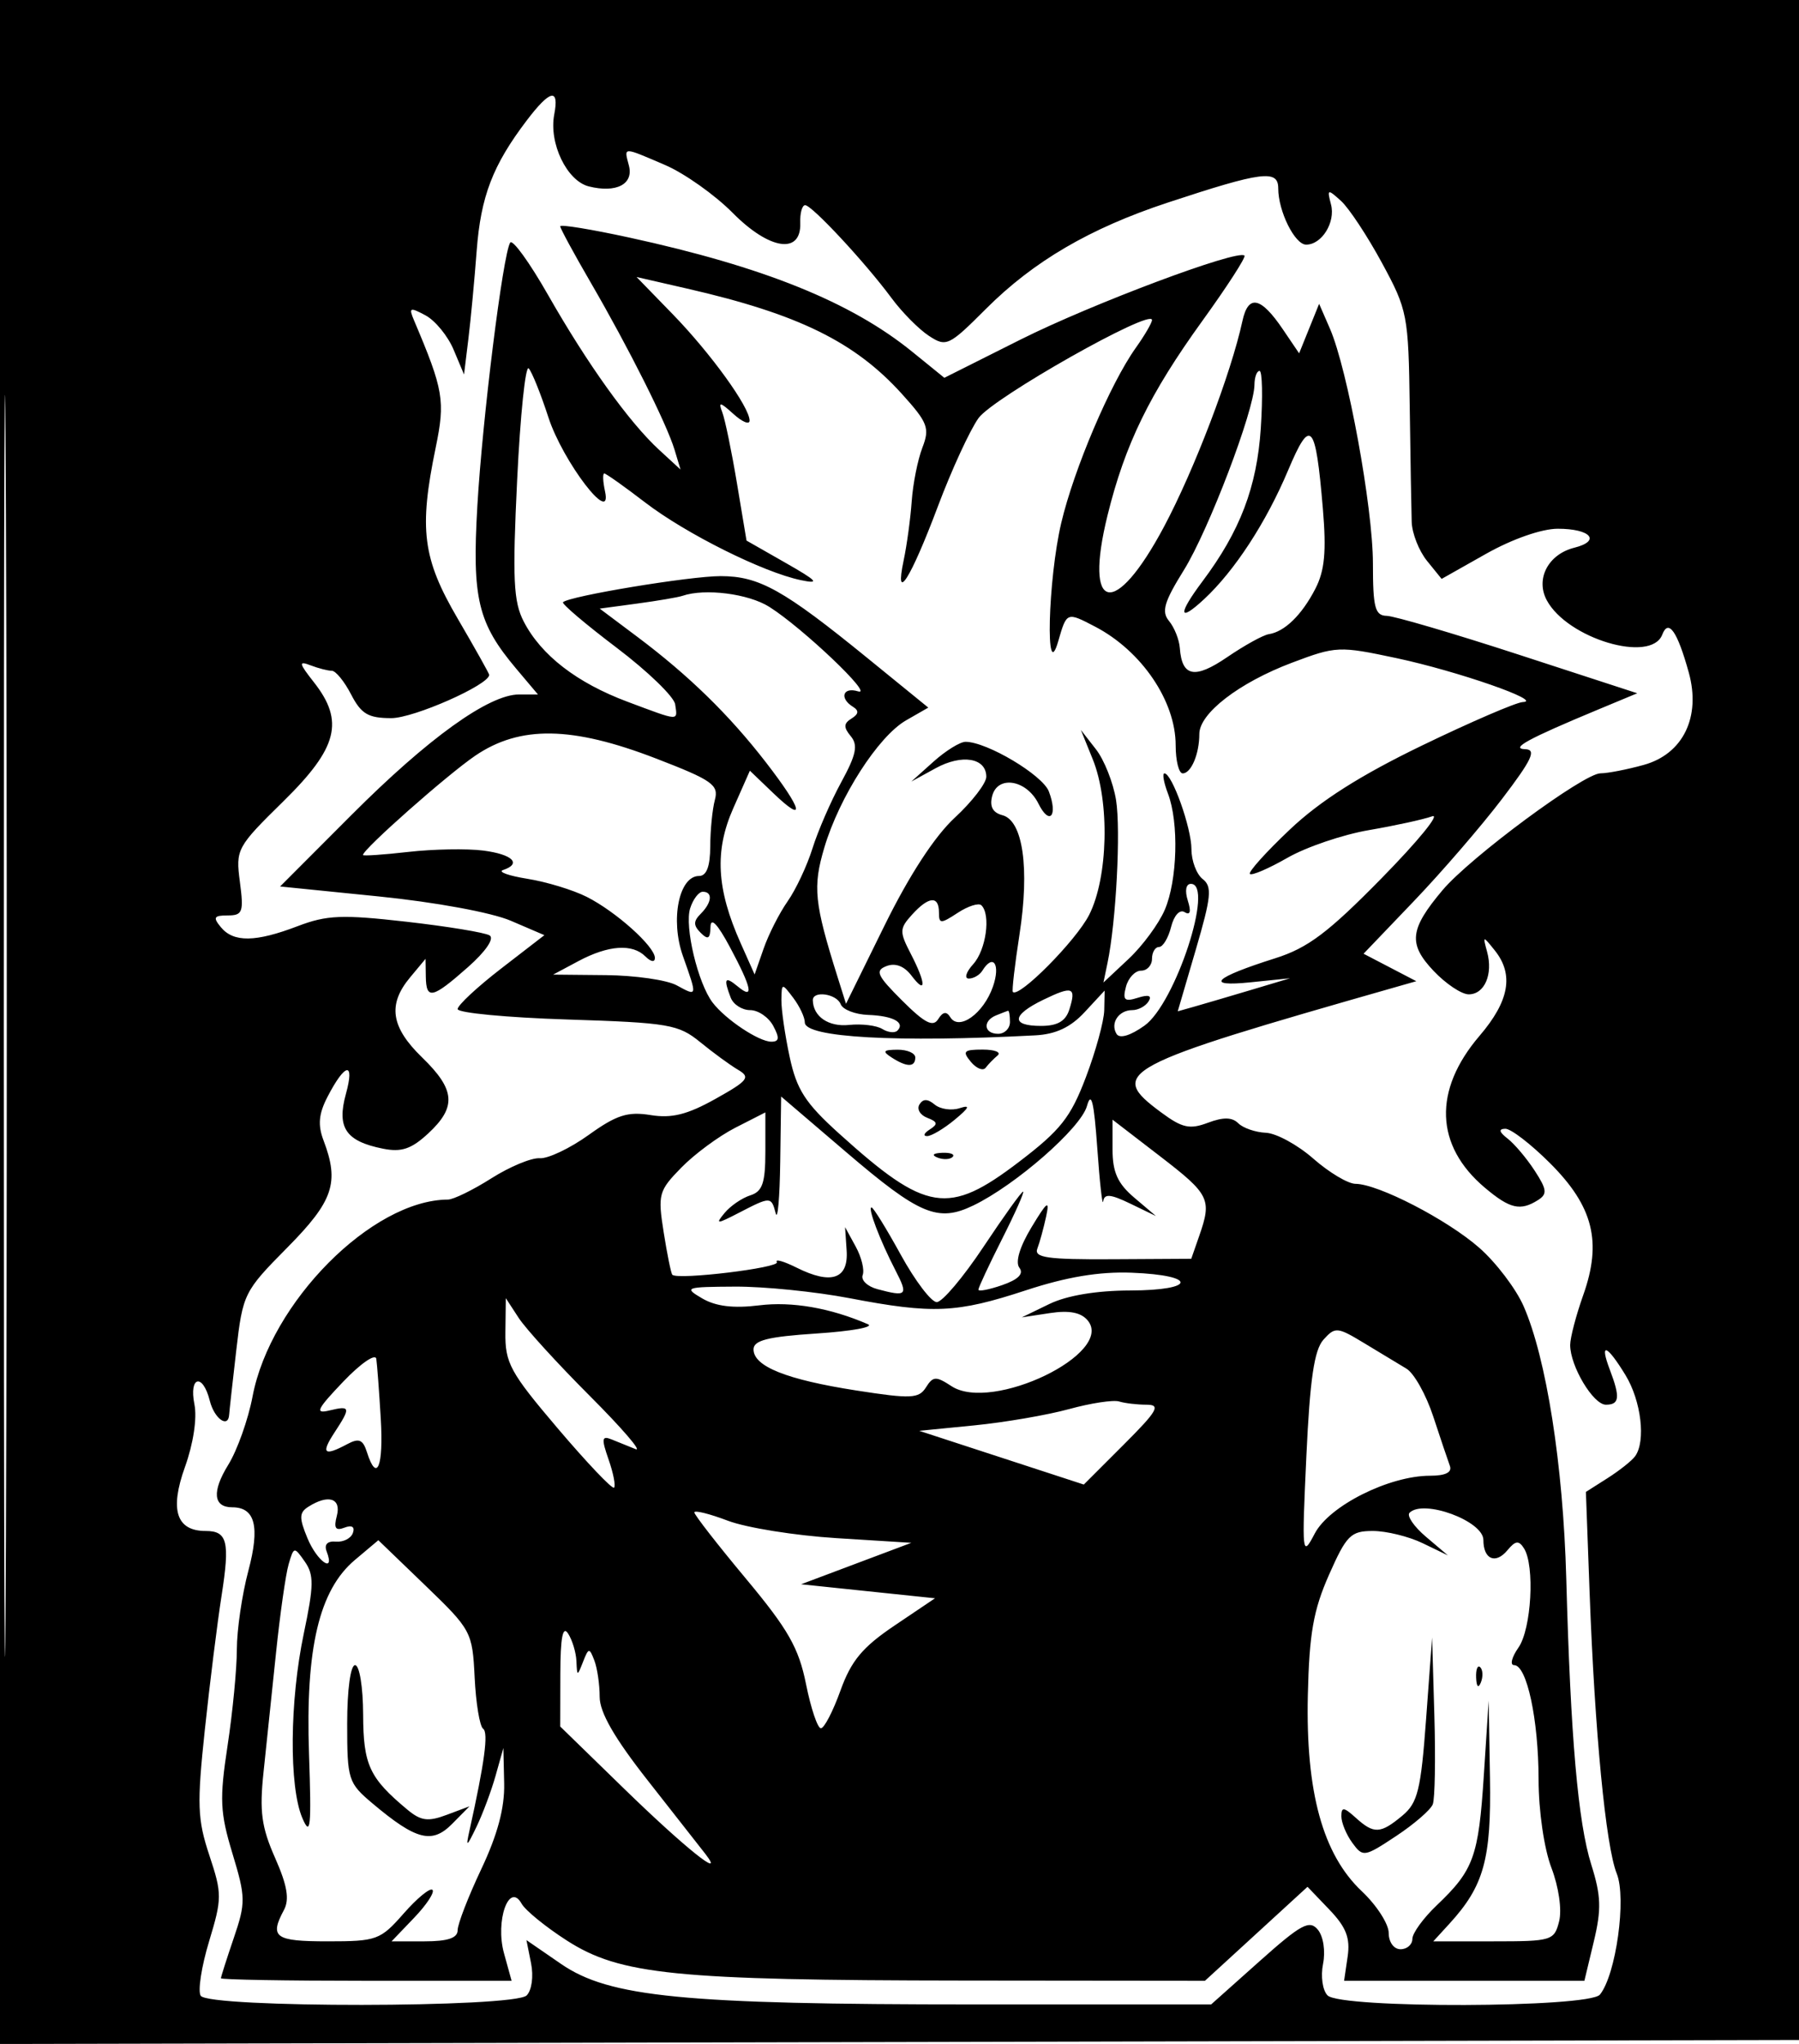 <svg xmlns="http://www.w3.org/2000/svg" width="228" height="259" viewBox="0 0 228 259" version="1.1">
	<path d="M 0 129.504 L 0 259.008 114.250 258.754 L 228.500 258.500 228.754 129.250 L 229.008 0 114.504 0 L 0 0 0 129.504 M 0.485 130 C 0.485 201.225, 0.604 230.362, 0.750 194.750 C 0.895 159.137, 0.895 100.862, 0.750 65.250 C 0.604 29.637, 0.485 58.775, 0.485 130 M 66.767 15.250 C 62.451 20.928, 60.933 24.876, 60.413 31.778 C 60.134 35.475, 59.660 40.514, 59.358 42.976 L 58.810 47.452 57.486 44.305 C 56.758 42.574, 55.158 40.620, 53.930 39.962 C 51.929 38.891, 51.779 38.961, 52.488 40.634 C 56.216 49.426, 56.446 50.779, 55.215 56.736 C 53.079 67.077, 53.555 70.770, 58 78.377 C 60.200 82.142, 62 85.354, 62 85.516 C 62 86.775, 52.446 91, 49.598 91 C 46.669 91, 45.781 90.478, 44.500 88 C 43.647 86.350, 42.547 85, 42.056 85 C 41.565 85, 40.351 84.688, 39.357 84.307 C 37.811 83.713, 37.871 84.021, 39.775 86.442 C 43.673 91.396, 42.812 94.765, 35.922 101.531 C 30.004 107.343, 29.858 107.612, 30.403 111.750 C 30.907 115.580, 30.754 116, 28.858 116 C 27.102 116, 26.961 116.248, 28 117.500 C 29.608 119.437, 32.393 119.397, 37.727 117.360 C 41.417 115.951, 43.352 115.872, 51.505 116.798 C 56.721 117.391, 61.468 118.171, 62.052 118.532 C 62.680 118.920, 61.557 120.565, 59.307 122.553 C 54.779 126.554, 54.011 126.726, 53.967 123.750 L 53.933 121.500 51.967 123.861 C 49.106 127.294, 49.540 130.162, 53.500 134 C 57.713 138.083, 57.888 140.273, 54.269 143.627 C 52.137 145.603, 50.879 146.026, 48.532 145.556 C 43.819 144.614, 42.658 142.898, 43.839 138.620 C 44.991 134.447, 43.748 134.653, 41.496 139.007 C 40.389 141.149, 40.262 142.560, 41.003 144.509 C 43.039 149.863, 42.251 152.188, 36.397 158.104 C 30.923 163.635, 30.774 163.936, 29.941 171.133 C 29.472 175.185, 29.068 178.838, 29.044 179.250 C 28.939 181.045, 27.161 179.777, 26.589 177.500 C 25.702 173.963, 23.926 174.379, 24.641 177.956 C 24.992 179.712, 24.505 182.934, 23.441 185.893 C 21.486 191.330, 22.350 194, 26.063 194 C 28.823 194, 29.154 195.348, 28.080 202.207 C 27.539 205.668, 26.583 213.323, 25.957 219.218 C 24.954 228.657, 25.022 230.551, 26.530 235.091 C 28.151 239.969, 28.149 240.555, 26.495 246.015 C 25.535 249.188, 25.057 252.283, 25.433 252.892 C 26.404 254.462, 65.173 254.427, 66.746 252.854 C 67.395 252.205, 67.637 250.437, 67.305 248.776 L 66.719 245.843 71.109 248.865 C 77.228 253.075, 86.622 253.995, 123.500 253.993 L 153.500 253.991 159.641 248.512 C 164.899 243.822, 165.960 243.247, 167.016 244.519 C 167.718 245.365, 168.003 247.233, 167.679 248.857 C 167.362 250.442, 167.617 252.217, 168.254 252.854 C 169.932 254.532, 201.401 254.437, 202.769 252.750 C 204.809 250.236, 206.158 240.533, 204.901 237.413 C 203.513 233.967, 202.115 219.479, 201.461 201.776 L 200.992 189.051 203.746 187.299 C 205.261 186.335, 206.831 185.086, 207.235 184.523 C 208.607 182.612, 208 177.512, 206.011 174.250 C 203.635 170.354, 202.678 170.024, 204.025 173.565 C 205.357 177.070, 205.253 178, 203.526 178 C 201.922 178, 199 173.115, 199 170.434 C 199 169.518, 199.744 166.673, 200.654 164.112 C 203.052 157.360, 201.926 152.874, 196.464 147.412 C 194.038 144.985, 191.478 143.014, 190.776 143.032 C 189.896 143.054, 189.988 143.441, 191.075 144.282 C 191.941 144.952, 193.481 146.776, 194.496 148.335 C 196.057 150.734, 196.123 151.309, 194.921 152.070 C 192.685 153.485, 191.369 153.181, 188.206 150.520 C 181.860 145.180, 181.608 138.155, 187.515 131.254 C 191.288 126.845, 191.888 123.493, 189.448 120.441 C 187.928 118.540, 187.908 118.543, 188.471 120.609 C 189.247 123.458, 188.148 126, 186.140 126 C 185.234 126, 183.225 124.656, 181.675 123.014 C 178.448 119.595, 178.654 117.753, 182.815 112.808 C 186.319 108.644, 200.703 98.002, 202.837 97.994 C 203.751 97.991, 206.223 97.510, 208.330 96.925 C 213.311 95.542, 215.592 90.856, 214.029 85.213 C 212.583 79.994, 211.452 78.378, 210.671 80.416 C 209.259 84.094, 198.638 80.929, 196.029 76.054 C 194.582 73.351, 196.220 70.234, 199.522 69.405 C 202.948 68.545, 201.601 67, 197.426 67 C 195.391 67, 191.655 68.307, 188.338 70.178 L 182.707 73.356 180.853 71.067 C 179.834 69.808, 178.961 67.591, 178.914 66.139 C 178.867 64.688, 178.755 58.100, 178.664 51.500 C 178.506 39.921, 178.382 39.283, 175.140 33.306 C 173.293 29.899, 170.961 26.370, 169.960 25.464 C 168.249 23.915, 168.172 23.943, 168.688 25.913 C 169.277 28.168, 167.524 31, 165.538 31 C 164.101 31, 162 26.767, 162 23.873 C 162 21.459, 159.973 21.719, 148 25.671 C 138.137 28.927, 130.993 33.103, 124.955 39.141 C 120.241 43.855, 119.931 44.001, 117.715 42.549 C 116.441 41.714, 114.314 39.562, 112.987 37.766 C 109.682 33.291, 102.900 26, 102.043 26 C 101.657 26, 101.377 27.012, 101.421 28.250 C 101.563 32.283, 97.520 31.683, 92.863 26.980 C 90.597 24.691, 86.739 21.960, 84.289 20.909 C 78.843 18.575, 79.075 18.571, 79.707 20.988 C 80.323 23.344, 78.103 24.494, 74.624 23.621 C 71.841 22.922, 69.547 18.150, 70.243 14.508 C 70.893 11.107, 69.727 11.356, 66.767 15.250 M 71 28.674 C 71 28.937, 72.745 32.155, 74.878 35.826 C 79.689 44.105, 84.496 53.693, 85.494 57 L 86.248 59.500 83.533 57 C 79.730 53.498, 74.459 46.147, 69.456 37.368 C 67.110 33.251, 64.951 30.270, 64.659 30.743 C 63.734 32.239, 61.137 53.075, 60.497 64.140 C 59.818 75.874, 60.558 78.964, 65.437 84.750 L 68.178 88 65.785 88 C 61.960 88, 54.266 93.533, 44.536 103.279 L 35.500 112.331 48 113.593 C 55.179 114.318, 62.308 115.631, 64.747 116.678 L 68.994 118.500 63.497 122.745 C 60.474 125.079, 58 127.384, 58 127.867 C 58 128.349, 64.249 128.943, 71.886 129.187 C 84.775 129.598, 85.985 129.805, 88.752 132.065 C 90.391 133.404, 92.548 134.979, 93.545 135.564 C 95.149 136.506, 94.816 136.932, 90.669 139.250 C 87.103 141.243, 85.132 141.733, 82.446 141.297 C 79.557 140.829, 78.128 141.287, 74.613 143.812 C 72.248 145.510, 69.455 146.839, 68.407 146.766 C 67.358 146.692, 64.596 147.840, 62.270 149.316 C 59.943 150.792, 57.468 152.003, 56.770 152.006 C 47.155 152.048, 34.270 165.032, 32.008 176.957 C 31.455 179.873, 30.070 183.768, 28.931 185.612 C 26.836 189.001, 27.024 191, 29.437 191 C 32.344 191, 32.964 193.453, 31.473 199.055 C 30.676 202.050, 30.021 206.525, 30.018 209 C 30.016 211.475, 29.485 216.973, 28.839 221.218 C 27.809 227.983, 27.885 229.668, 29.460 234.868 C 31.141 240.419, 31.151 241.107, 29.628 245.578 C 28.733 248.206, 28 250.501, 28 250.678 C 28 250.855, 36.289 251, 46.419 251 L 64.839 251 63.876 247.515 C 62.741 243.404, 64.520 238.391, 66.107 241.227 C 66.583 242.078, 69.162 244.179, 71.838 245.896 C 78.596 250.233, 85.528 250.932, 122.105 250.969 L 152.711 251 159.211 245.044 L 165.710 239.088 168.478 241.978 C 170.609 244.202, 171.143 245.573, 170.796 247.933 L 170.346 251 185.573 251 L 200.801 251 201.992 246.034 C 202.974 241.939, 202.919 240.228, 201.675 236.284 C 199.994 230.951, 199.050 220.148, 198.503 200 C 198.115 185.665, 195.984 172.085, 193.091 165.500 C 192.124 163.300, 189.600 159.978, 187.482 158.118 C 183.410 154.543, 174.666 150.026, 171.785 150.010 C 170.841 150.004, 168.441 148.570, 166.451 146.823 C 164.461 145.075, 161.753 143.598, 160.434 143.541 C 159.115 143.483, 157.541 142.941, 156.936 142.336 C 156.158 141.558, 155.031 141.539, 153.087 142.273 C 150.783 143.143, 149.826 142.932, 147.170 140.967 C 140.284 135.876, 141.703 135.119, 177 125.048 L 179.500 124.335 176.157 122.594 L 172.814 120.853 179.203 114.176 C 182.717 110.504, 187.735 104.688, 190.354 101.250 C 194.169 96.244, 194.757 94.987, 193.308 94.936 C 191.348 94.867, 193.644 93.616, 202.500 89.929 L 207.500 87.848 192.500 82.962 C 184.250 80.275, 176.713 78.059, 175.750 78.038 C 174.264 78.006, 174 77.005, 174 71.407 C 174 64.323, 170.789 46.787, 168.551 41.643 L 167.182 38.500 165.915 41.636 L 164.647 44.773 162.574 41.713 C 159.782 37.594, 158.200 37.274, 157.461 40.679 C 156.017 47.327, 151.364 59.533, 147.530 66.731 C 141.285 78.455, 137.318 77.652, 140.370 65.282 C 142.594 56.271, 145.695 49.919, 152.404 40.628 C 155.530 36.298, 157.924 32.590, 157.722 32.389 C 156.892 31.559, 138.367 38.503, 129.361 43.019 L 119.683 47.874 115.591 44.555 C 107.841 38.269, 96.776 33.806, 79.750 30.102 C 74.938 29.055, 71 28.412, 71 28.674 M 85.243 39.801 C 90.063 44.759, 95 51.587, 95 53.295 C 95 53.853, 94.081 53.478, 92.957 52.461 C 91.244 50.911, 91.015 50.877, 91.543 52.252 C 91.889 53.154, 92.721 57.179, 93.392 61.196 L 94.611 68.500 99.556 71.320 C 103.609 73.631, 103.959 74.027, 101.500 73.515 C 96.726 72.522, 86.916 67.626, 81.741 63.653 C 79.124 61.644, 76.804 60, 76.585 60 C 76.366 60, 76.408 61.013, 76.677 62.250 C 77.664 66.781, 71.324 58.498, 69.497 52.868 C 68.538 49.916, 67.419 47.132, 67.008 46.681 C 66.598 46.231, 65.938 52.588, 65.542 60.808 C 64.937 73.363, 65.070 76.234, 66.375 78.758 C 68.583 83.028, 73.099 86.519, 79.522 88.922 C 86.211 91.425, 85.882 91.407, 85.568 89.250 C 85.428 88.287, 82.093 85.062, 78.157 82.083 C 74.222 79.103, 71.160 76.506, 71.354 76.312 C 72.131 75.535, 87.443 73, 91.338 73.004 C 96.217 73.008, 99.297 74.728, 109.928 83.381 L 117.649 89.665 114.836 91.279 C 111.311 93.303, 106.384 100.970, 104.470 107.413 C 102.989 112.400, 103.197 114.412, 106.166 123.849 L 107.220 127.198 112.115 117.255 C 115.243 110.902, 118.453 105.977, 121.005 103.616 C 123.202 101.583, 125 99.248, 125 98.428 C 125 96.038, 121.916 95.518, 118.582 97.346 L 115.500 99.035 118.306 96.517 C 119.849 95.133, 121.677 94, 122.368 94 C 125.077 94, 132.144 98.213, 132.932 100.297 C 134.105 103.398, 133.016 104.667, 131.611 101.838 C 130.105 98.804, 126.444 98.195, 125.747 100.861 C 125.397 102.197, 125.815 102.980, 127.050 103.303 C 129.645 103.981, 130.507 110.022, 129.207 118.420 C 128.608 122.287, 128.229 125.563, 128.365 125.698 C 129.150 126.484, 136.369 119.197, 138.029 115.943 C 140.440 111.217, 140.667 101.583, 138.494 96.218 L 136.988 92.500 138.898 94.948 C 139.948 96.295, 141.095 99.192, 141.446 101.387 C 142.058 105.217, 141.453 116.774, 140.367 122 L 139.847 124.500 143.047 121.500 C 144.807 119.850, 146.866 117.052, 147.623 115.282 C 149.226 111.536, 149.425 104.248, 148.025 100.565 C 147.488 99.154, 147.286 98, 147.576 98 C 148.541 98, 151 104.899, 151 107.608 C 151 109.077, 151.641 110.779, 152.424 111.390 C 153.643 112.340, 153.517 113.628, 151.555 120.325 L 149.263 128.151 151.381 127.552 C 152.547 127.222, 155.750 126.280, 158.500 125.458 L 163.500 123.962 158.500 124.474 C 152.616 125.077, 153.826 123.894, 161.616 121.429 C 165.760 120.118, 168.327 118.186, 175.116 111.268 C 179.727 106.570, 182.600 103.048, 181.500 103.443 C 180.400 103.837, 176.800 104.623, 173.500 105.188 C 170.200 105.753, 165.552 107.332, 163.171 108.696 C 160.791 110.060, 158.648 110.982, 158.410 110.744 C 158.172 110.506, 160.455 107.968, 163.483 105.105 C 167.313 101.482, 172.413 98.243, 180.244 94.458 C 186.435 91.466, 192.175 88.993, 193 88.962 C 195.690 88.862, 184.687 85.036, 177 83.399 C 169.711 81.847, 169.338 81.864, 163.734 83.979 C 157.048 86.503, 152 90.387, 152 93.007 C 152 95.540, 150.962 98, 149.893 98 C 149.402 98, 149 96.395, 149 94.434 C 149 88.839, 144.687 82.486, 138.800 79.411 C 135.191 77.526, 135.194 77.525, 134.119 81.250 C 132.464 86.982, 132.810 73.433, 134.501 66.258 C 136.112 59.425, 140.717 48.610, 143.947 44.075 C 145.076 42.489, 146 40.903, 146 40.552 C 146 39.014, 125.844 50.410, 124.012 52.984 C 122.914 54.524, 120.602 59.546, 118.874 64.143 C 115.401 73.378, 113.338 76.636, 114.527 71.008 C 114.933 69.088, 115.392 65.713, 115.548 63.508 C 115.703 61.304, 116.311 58.255, 116.897 56.733 C 117.856 54.246, 117.594 53.557, 114.315 49.927 C 108.339 43.312, 101.174 39.797, 87.088 36.571 L 80.675 35.102 85.243 39.801 M 158.987 48.750 C 158.962 51.995, 153.168 67.211, 150.043 72.238 C 147.528 76.284, 147.173 77.503, 148.163 78.696 C 148.834 79.505, 149.448 81.045, 149.527 82.119 C 149.796 85.771, 151.417 86.081, 155.537 83.268 C 157.717 81.780, 160.085 80.472, 160.800 80.362 C 162.809 80.053, 164.980 77.940, 166.696 74.622 C 167.889 72.315, 168.116 69.901, 167.655 64.446 C 166.729 53.494, 166.109 52.817, 163.238 59.625 C 160.461 66.212, 156.469 72.331, 152.606 75.924 C 149.350 78.953, 149.244 77.875, 152.386 73.683 C 157.173 67.296, 159.303 61.705, 159.790 54.250 C 160.050 50.263, 159.979 47, 159.632 47 C 159.284 47, 158.994 47.788, 158.987 48.750 M 86.500 75.500 C 85.950 75.689, 83.364 76.130, 80.753 76.482 L 76.006 77.122 80.753 80.681 C 87.287 85.580, 92.409 90.578, 97.061 96.592 C 101.731 102.630, 102.191 104.515, 98.019 100.518 L 95.037 97.662 92.922 102.443 C 90.544 107.820, 90.809 112.651, 93.858 119.491 L 95.637 123.481 96.782 120.197 C 97.411 118.390, 98.781 115.694, 99.825 114.206 C 100.868 112.718, 102.285 109.700, 102.973 107.500 C 103.661 105.300, 105.301 101.525, 106.619 99.111 C 108.519 95.629, 108.768 94.425, 107.822 93.285 C 106.892 92.165, 106.914 91.671, 107.921 91.049 C 108.831 90.486, 108.886 90.048, 108.107 89.566 C 106.344 88.477, 106.826 87.009, 108.750 87.606 C 110.865 88.262, 101.724 79.563, 97.500 76.899 C 94.847 75.226, 89.344 74.527, 86.500 75.500 M 60.245 95.750 C 56.713 98.145, 46 107.615, 46 108.343 C 46 108.487, 48.587 108.311, 51.750 107.952 C 54.913 107.593, 59.188 107.516, 61.250 107.781 C 64.961 108.258, 66.164 109.445, 63.752 110.249 C 63.066 110.478, 64.463 110.978, 66.857 111.361 C 69.251 111.744, 72.625 112.771, 74.355 113.643 C 78.051 115.506, 83 119.939, 83 121.387 C 83 121.967, 82.487 121.887, 81.800 121.200 C 80.150 119.550, 77.102 119.763, 73.301 121.792 L 70.102 123.500 76.801 123.565 C 80.485 123.601, 84.513 124.180, 85.750 124.851 C 88.412 126.294, 88.396 126.372, 86.548 121.137 C 84.929 116.547, 86.051 111, 88.598 111 C 89.549 111, 90.004 109.794, 90.014 107.250 C 90.021 105.188, 90.286 102.536, 90.602 101.357 C 91.113 99.454, 90.274 98.865, 83.121 96.107 C 72.495 92.009, 65.914 91.906, 60.245 95.750 M 150.540 114.125 C 150.984 115.526, 150.847 116.023, 150.136 115.584 C 149.515 115.200, 148.789 115.994, 148.421 117.459 C 148.070 118.857, 147.382 120, 146.892 120 C 146.401 120, 146 120.675, 146 121.500 C 146 122.325, 145.377 123, 144.617 123 C 143.856 123, 142.993 123.918, 142.700 125.041 C 142.258 126.730, 142.518 126.970, 144.208 126.434 C 145.570 126.002, 146.023 126.155, 145.566 126.893 C 145.190 127.502, 144.260 128, 143.500 128 C 141.774 128, 140.676 129.667, 141.511 131.018 C 141.899 131.645, 143.257 131.241, 145.046 129.967 C 148.957 127.182, 153.932 112, 150.933 112 C 150.299 112, 150.140 112.864, 150.540 114.125 M 87.467 115.105 C 86.734 117.414, 88.450 124.601, 90.318 127.046 C 91.956 129.189, 96.178 132, 97.758 132 C 98.760 132, 98.818 131.528, 98 130 C 97.411 128.900, 96.094 128, 95.072 128 C 94.050 128, 92.941 127.288, 92.607 126.418 C 91.668 123.972, 91.872 123.649, 93.500 125 C 95.604 126.746, 95.301 125.232, 92.500 120 C 90.927 117.063, 90.075 116.177, 90.045 117.450 C 90.010 118.967, 89.733 119.133, 88.800 118.200 C 87.867 117.267, 87.867 116.733, 88.800 115.800 C 90.232 114.368, 90.363 113, 89.067 113 C 88.554 113, 87.834 113.947, 87.467 115.105 M 115.582 115.909 C 113.991 117.668, 113.979 118.058, 115.427 120.859 C 117.372 124.620, 117.421 126.140, 115.516 123.625 C 114.605 122.421, 113.473 121.988, 112.357 122.417 C 110.863 122.990, 111.142 123.607, 114.337 126.792 C 117.201 129.647, 118.252 130.188, 118.903 129.143 C 119.495 128.195, 119.957 128.121, 120.436 128.896 C 121.533 130.671, 124.653 128.435, 125.843 125.021 C 126.826 122.200, 125.877 120.771, 124.500 123 C 124.160 123.550, 123.389 124, 122.786 124 C 122.183 124, 122.435 123.177, 123.345 122.171 C 124.971 120.374, 125.592 115.926, 124.385 114.719 C 124.047 114.381, 122.697 114.807, 121.385 115.667 C 119.211 117.092, 119 117.087, 119 115.615 C 119 113.463, 117.695 113.575, 115.582 115.909 M 99.032 126.701 C 99.014 127.911, 99.485 131.164, 100.078 133.928 C 100.969 138.081, 102.056 139.768, 106.328 143.627 C 117.402 153.632, 120.167 154.071, 129.117 147.250 C 134.418 143.210, 135.689 141.603, 137.623 136.500 C 138.874 133.200, 139.920 129.380, 139.948 128.010 L 140 125.520 137.460 128.260 C 135.682 130.177, 133.805 131.059, 131.210 131.196 C 113.673 132.124, 102 131.471, 102 129.562 C 102 128.913, 101.339 127.509, 100.532 126.441 C 99.097 124.544, 99.063 124.550, 99.032 126.701 M 132.228 126.686 C 128.209 128.633, 128.087 130, 131.933 130 C 134.022 130, 135.055 129.404, 135.524 127.925 C 136.432 125.064, 135.951 124.883, 132.228 126.686 M 103.015 126.750 C 103.058 128.820, 105.013 130.149, 107.615 129.876 C 109.202 129.710, 111.093 129.940, 111.817 130.387 C 112.541 130.834, 113.403 130.930, 113.733 130.600 C 114.760 129.573, 113.178 128.720, 110.038 128.608 C 108.382 128.548, 106.810 127.938, 106.545 127.250 C 106.031 125.918, 102.990 125.487, 103.015 126.750 M 126.250 128.662 C 124.509 129.365, 124.684 131, 126.500 131 C 127.325 131, 128 130.325, 128 129.500 C 128 128.675, 127.888 128.036, 127.750 128.079 C 127.612 128.122, 126.938 128.385, 126.250 128.662 M 113 134 C 114.939 135.253, 116 135.253, 116 134 C 116 133.450, 114.987 133.007, 113.750 133.015 C 111.931 133.028, 111.787 133.216, 113 134 M 123.039 134.547 C 123.746 135.398, 124.593 135.736, 124.923 135.297 C 125.253 134.859, 125.931 134.162, 126.428 133.750 C 126.926 133.338, 126.078 133, 124.544 133 C 122.140 133, 121.933 133.214, 123.039 134.547 M 137.753 140.163 C 136.970 142.954, 128.728 150.161, 123.356 152.753 C 118.864 154.920, 116.546 153.948, 107.250 146.001 L 99 138.949 98.884 147.224 C 98.820 151.776, 98.562 154.713, 98.311 153.750 C 97.750 151.606, 97.666 151.604, 93.700 153.655 C 90.805 155.151, 90.628 155.155, 91.840 153.693 C 92.577 152.805, 94.040 151.805, 95.090 151.471 C 96.631 150.982, 97 149.909, 97 145.912 L 97 140.959 93.197 142.899 C 91.105 143.967, 88.025 146.240, 86.351 147.952 C 83.471 150.898, 83.352 151.336, 84.114 156.158 C 84.557 158.960, 85.050 161.380, 85.210 161.535 C 85.912 162.218, 98.900 160.648, 98.459 159.933 C 98.188 159.495, 99.324 159.814, 100.983 160.642 C 105.363 162.826, 107.544 162.073, 107.301 158.461 L 107.102 155.500 108.443 157.950 C 109.181 159.297, 109.582 160.925, 109.335 161.568 C 109.089 162.211, 109.925 163.015, 111.193 163.355 C 114.928 164.355, 115.129 164.150, 113.504 161.007 C 111.519 157.168, 109.933 153, 110.457 153 C 110.681 153, 112.349 155.700, 114.163 159 C 115.977 162.300, 118.029 165, 118.723 165 C 119.417 165, 122.079 161.850, 124.639 158 C 127.199 154.150, 129.459 151, 129.661 151 C 129.863 151, 128.672 153.687, 127.014 156.971 C 125.356 160.256, 124 163.157, 124 163.419 C 124 163.682, 125.364 163.420, 127.032 162.839 C 129.064 162.131, 129.776 161.406, 129.192 160.641 C 128.651 159.934, 129.239 157.979, 130.738 155.500 C 132.717 152.224, 133.051 151.981, 132.582 154.157 C 132.267 155.619, 131.766 157.446, 131.470 158.218 C 131.028 159.369, 132.744 159.612, 140.953 159.566 L 150.976 159.509 151.988 156.605 C 153.609 151.955, 153.314 151.359, 147 146.500 L 141 141.883 141 145.654 C 141 148.535, 141.649 149.975, 143.750 151.758 L 146.500 154.092 143.250 152.520 C 140.739 151.306, 139.958 151.239, 139.817 152.224 C 139.716 152.926, 139.378 149.900, 139.067 145.500 C 138.647 139.572, 138.306 138.190, 137.753 140.163 M 116.526 139.959 C 116.167 140.539, 116.614 141.299, 117.520 141.646 C 118.837 142.151, 118.900 142.448, 117.834 143.124 C 117.100 143.589, 116.950 143.966, 117.500 143.962 C 118.050 143.959, 119.625 143.024, 121 141.885 C 122.862 140.342, 123.021 139.970, 121.623 140.424 C 120.591 140.760, 119.169 140.555, 118.462 139.969 C 117.563 139.222, 116.983 139.219, 116.526 139.959 M 118.813 146.683 C 119.534 146.972, 120.397 146.936, 120.729 146.604 C 121.061 146.272, 120.471 146.036, 119.417 146.079 C 118.252 146.127, 118.015 146.364, 118.813 146.683 M 130 163.510 C 121.231 166.390, 118.234 166.523, 107.662 164.500 C 103.351 163.675, 96.826 163.016, 93.162 163.035 C 86.837 163.069, 86.626 163.145, 89 164.533 C 90.720 165.539, 92.971 165.812, 96.215 165.408 C 100.370 164.892, 105.233 165.736, 110 167.802 C 110.825 168.160, 107.900 168.688, 103.500 168.976 C 97.323 169.381, 95.500 169.839, 95.500 170.987 C 95.500 173.149, 99.687 174.822, 108.542 176.199 C 115.461 177.275, 116.452 177.230, 117.353 175.803 C 118.252 174.377, 118.620 174.360, 120.592 175.652 C 125.720 179.012, 141.310 171.488, 137.853 167.323 C 137.009 166.306, 135.521 166.016, 133.064 166.389 L 129.500 166.932 133 165.235 C 135.220 164.159, 138.970 163.533, 143.252 163.524 C 151.637 163.507, 151.781 161.593, 143.421 161.273 C 139.321 161.116, 135.193 161.804, 130 163.510 M 64.052 168.817 C 64.005 172.726, 64.636 173.883, 70.708 181.027 C 74.397 185.367, 77.599 188.735, 77.823 188.510 C 78.048 188.286, 77.737 186.684, 77.133 184.951 C 76.203 182.285, 76.263 181.892, 77.517 182.400 C 78.333 182.730, 79.702 183.283, 80.559 183.630 C 81.417 183.976, 78.799 180.939, 74.743 176.880 C 70.686 172.821, 66.632 168.375, 65.736 167 L 64.105 164.500 64.052 168.817 M 167.731 169.759 C 166.561 171.062, 166.016 174.771, 165.566 184.500 C 164.984 197.054, 165.021 197.391, 166.629 194.322 C 168.474 190.802, 176.061 187, 181.240 187 C 183.199 187, 184.056 186.573, 183.753 185.750 C 183.499 185.063, 182.551 182.246, 181.645 179.490 C 180.740 176.735, 179.212 174.009, 178.249 173.432 C 177.287 172.856, 174.879 171.402, 172.897 170.201 C 169.483 168.133, 169.211 168.110, 167.731 169.759 M 43.500 175.079 C 40.149 178.592, 39.865 179.184, 41.750 178.730 C 44.432 178.083, 44.487 178.327, 42.385 181.535 C 40.643 184.193, 41.061 184.573, 43.999 183.001 C 45.490 182.203, 45.993 182.404, 46.500 184.001 C 47.758 187.963, 48.620 185.875, 48.256 179.750 C 48.052 176.313, 47.798 172.912, 47.692 172.193 C 47.586 171.472, 45.705 172.767, 43.500 175.079 M 135.500 178.553 C 132.750 179.307, 127.350 180.236, 123.500 180.617 L 116.500 181.309 126.930 184.713 L 137.359 188.117 142.418 183.058 C 146.701 178.775, 147.146 178, 145.320 178 C 144.134 178, 142.564 177.816, 141.832 177.590 C 141.099 177.365, 138.250 177.798, 135.500 178.553 M 39.090 190.923 C 37.914 191.668, 37.892 192.326, 38.962 194.908 C 40.190 197.874, 42.505 199.480, 41.400 196.600 C 41.058 195.710, 41.486 195.254, 42.574 195.350 C 43.515 195.432, 44.483 194.937, 44.726 194.249 C 45.001 193.470, 44.598 193.217, 43.657 193.578 C 42.521 194.014, 42.281 193.641, 42.690 192.079 C 43.272 189.851, 41.621 189.321, 39.090 190.923 M 88 191.648 C 88 191.955, 90.933 195.723, 94.517 200.020 C 99.898 206.471, 101.229 208.806, 102.155 213.417 C 102.772 216.487, 103.619 219, 104.038 219 C 104.456 219, 105.572 216.851, 106.517 214.223 C 107.877 210.441, 109.303 208.727, 113.367 205.987 L 118.500 202.528 110.014 201.640 L 101.528 200.753 108.514 198.126 L 115.500 195.500 106 194.907 C 100.775 194.580, 94.588 193.588, 92.250 192.701 C 89.912 191.814, 88 191.340, 88 191.648 M 178.641 191.692 C 178.261 192.073, 179.198 193.443, 180.725 194.738 L 183.500 197.092 180.300 195.546 C 178.539 194.696, 175.702 194, 173.995 194 C 171.189 194, 170.653 194.535, 168.431 199.559 C 166.454 204.031, 165.929 207.015, 165.752 214.809 C 165.472 227.084, 167.648 234.989, 172.591 239.651 C 174.466 241.419, 176 243.796, 176 244.933 C 176 246.104, 176.650 247, 177.500 247 C 178.325 247, 179 246.409, 179 245.687 C 179 244.965, 180.389 243.052, 182.086 241.437 C 186.771 236.978, 187.386 235.285, 188.054 225 L 188.670 215.500 188.835 225.300 C 189.008 235.589, 188.064 238.987, 183.709 243.750 L 181.651 246 189.307 246 C 196.673 246, 196.986 245.904, 197.600 243.457 C 197.967 241.994, 197.550 239.111, 196.619 236.673 C 195.691 234.242, 194.998 229.461, 194.994 225.467 C 194.988 217.912, 193.508 211, 191.896 211 C 191.341 211, 191.587 210, 192.443 208.777 C 194.090 206.427, 194.539 198.397, 193.146 196.203 C 192.488 195.165, 192.068 195.213, 191.048 196.442 C 189.543 198.255, 188 197.598, 188 195.142 C 188 192.732, 180.402 189.931, 178.641 191.692 M 44.978 197.672 C 40.447 201.485, 38.705 208.845, 39.163 222.240 C 39.483 231.589, 39.356 232.806, 38.315 230.368 C 36.620 226.399, 36.707 215.522, 38.503 206.988 C 39.782 200.907, 39.801 199.554, 38.630 197.882 C 37.283 195.959, 37.241 195.966, 36.582 198.209 C 36.212 199.469, 35.489 204.550, 34.976 209.500 C 34.462 214.450, 33.752 221.235, 33.398 224.577 C 32.872 229.541, 33.140 231.528, 34.862 235.421 C 36.406 238.912, 36.707 240.680, 35.985 242.028 C 34.133 245.489, 34.846 246, 41.531 246 C 47.754 246, 48.207 245.834, 51.164 242.466 C 52.870 240.523, 54.511 239.178, 54.810 239.477 C 55.109 239.776, 54.065 241.366, 52.490 243.010 L 49.626 246 53.813 246 C 56.750 246, 58 245.579, 58 244.590 C 58 243.814, 59.350 240.327, 60.999 236.840 C 63.055 232.493, 63.967 229.085, 63.897 226 L 63.796 221.500 62.813 225 C 62.272 226.925, 61.179 229.850, 60.384 231.500 C 59.143 234.074, 59.017 234.145, 59.492 232 C 61.417 223.316, 61.923 219.561, 61.232 219.065 C 60.799 218.754, 60.315 215.834, 60.156 212.576 C 59.872 206.780, 59.737 206.527, 53.908 200.911 L 47.950 195.171 44.978 197.672 M 71.015 212.138 L 71 218.776 79.076 226.638 C 86.727 234.086, 92.044 238.355, 89.399 234.927 C 88.793 234.142, 85.531 229.983, 82.149 225.684 C 77.880 220.259, 76 216.997, 76 215.016 C 76 213.447, 75.696 211.372, 75.325 210.405 C 74.699 208.773, 74.596 208.785, 73.895 210.573 C 73.163 212.442, 73.138 212.439, 73.055 210.500 C 73.008 209.400, 72.533 207.825, 72 207 C 71.320 205.948, 71.026 207.483, 71.015 212.138 M 180.738 217.849 C 180.078 226.819, 179.679 228.447, 177.738 230.066 C 174.956 232.387, 174.129 232.426, 171.829 230.345 C 170.310 228.971, 170 228.938, 170 230.154 C 170 230.959, 170.625 232.472, 171.388 233.516 C 172.733 235.355, 172.905 235.329, 176.937 232.660 C 179.226 231.146, 181.319 229.333, 181.588 228.632 C 181.857 227.931, 181.947 222.890, 181.788 217.429 L 181.500 207.500 180.738 217.849 M 44 218.411 C 44 225.532, 44.126 225.928, 47.223 228.534 C 52.739 233.176, 54.754 233.694, 57.292 231.125 L 59.500 228.890 56.610 229.974 C 54.240 230.862, 53.340 230.740, 51.610 229.296 C 46.808 225.291, 46.045 223.645, 46.022 217.250 C 46.010 213.765, 45.558 211, 45 211 C 44.423 211, 44 214.137, 44 218.411 M 187.079 212.583 C 187.127 213.748, 187.364 213.985, 187.683 213.188 C 187.972 212.466, 187.936 211.603, 187.604 211.271 C 187.272 210.939, 187.036 211.529, 187.079 212.583" stroke="none" fill="black" fill-rule="evenodd"/>
</svg>